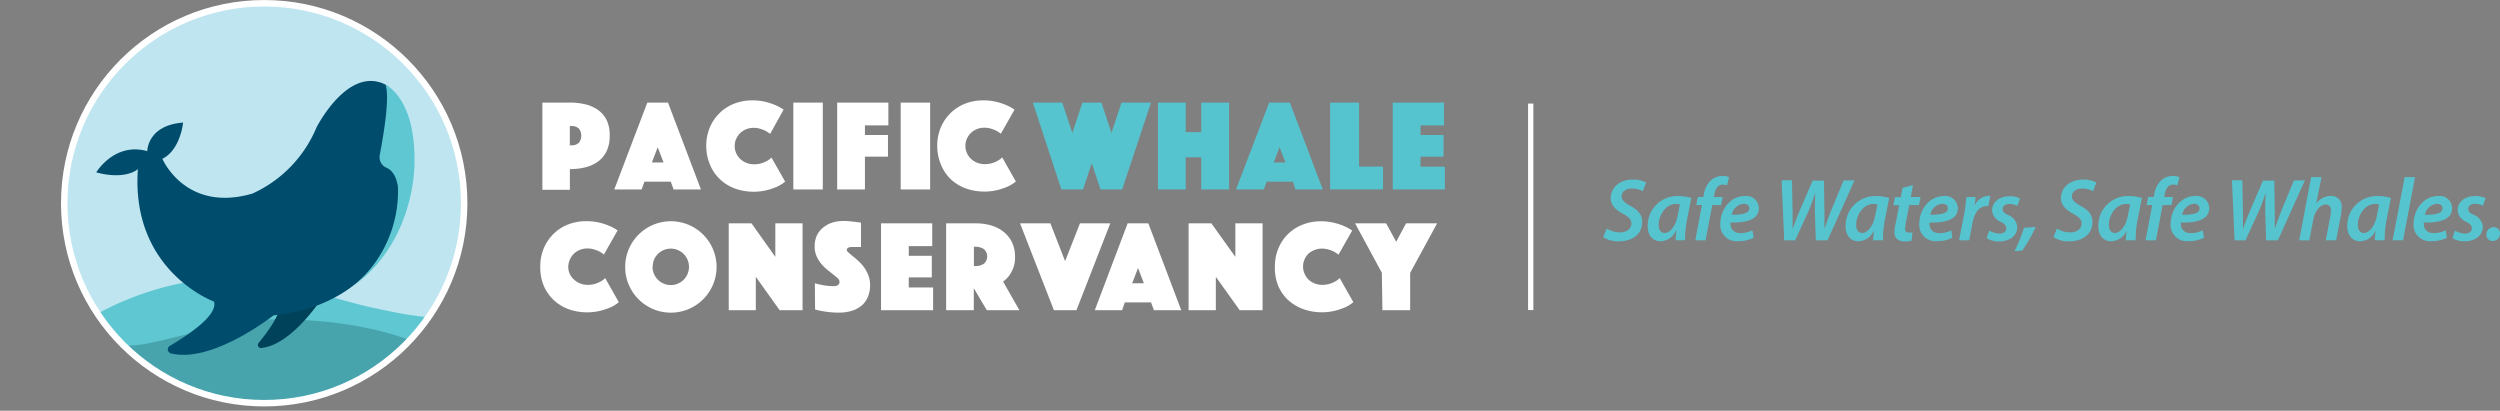 <svg id="Layer_1" data-name="Layer 1" xmlns="http://www.w3.org/2000/svg" xmlns:xlink="http://www.w3.org/1999/xlink" width="482.96" height="79.35" viewBox="0 0 482.96 79.35"><rect x="0" y="0" width="482.96" height="79.35" fill="#808080" stroke="none"/><defs><clipPath id="clip-path" transform="translate(11.78)"><circle cx="39.26" cy="39.26" r="38.63" fill="none"/></clipPath></defs><title>logo-pwc-long</title><circle cx="51.04" cy="39.26" r="38.63" fill="#bee5f0"/><g clip-path="url(#clip-path)"><path d="M-11.78,79.35H90.3V57.42C79,63.89,67.55,60.94,61.09,59.63c-9.68-2-19.06-6.2-29.1-5.94a55.76,55.76,0,0,0-18.73,4A49.48,49.48,0,0,0-11.78,79.35Z" transform="translate(11.78)" fill="#5fc7d1"/><path d="M-11.78,79.35V58.3s8.36,9.7,25.9,8.41c6-.44,17.37-4.89,26.85-5,11.26-.07,22.21,1.58,31.57,6.15A85,85,0,0,1,90.3,79.35Z" transform="translate(11.78)" fill="#47a4ad"/></g><path d="M50.82,57s-6,9.63-12.11,10.22a.59.59,0,0,1-.51-1c2.19-2.66,5-6.64,3.83-8.2" transform="translate(11.78)" fill="#004259"/><path d="M6.81,33.3s3.53-5.89,9.86-4.1c0,0,0-5,6.92-5.52,0,0-.48,5.24-4,7,0,0,4.43,10.45,17.36,6.73a24.21,24.21,0,0,0,12.4-12.76s6-11.94,13.29-8.33c0,0,6.48,3.63,5,18.6,0,0-2,23.53-26.57,26,0,0-11.88,9.38-19.85,7.34a.79.79,0,0,1-.2-1.44c4-2.35,9.33-6.06,8.54-8.56,0,0-16.12-5.89-14.7-25.62C14.86,32.74,12.45,34.82,6.81,33.3Z" transform="translate(11.78)" fill="#004c6d"/><path d="M43.69,59.72" transform="translate(11.78)" fill="none" stroke="#00a4a4" stroke-miterlimit="10" stroke-width="1.08"/><path d="M56.64,55.12a23.83,23.83,0,0,0,8.47-18.83s-.19-3-2.21-3.88A2.21,2.21,0,0,1,61.57,30c.73-3.8,2-11.26,1.12-13.59,0,0,5.92,2.39,5.59,15.48C68.27,31.85,68.42,46.51,56.64,55.12Z" transform="translate(11.78)" fill="#5fc7d1"/><circle cx="51.04" cy="39.26" r="38.63" fill="none" stroke="#fff" stroke-miterlimit="10" stroke-width="1.25"/><path d="M106,26.21a6.6,6.6,0,0,1-.6,3,5.29,5.29,0,0,1-1.65,2,7.09,7.09,0,0,1-2.44,1.11,12.25,12.25,0,0,1-3,.35v4H93V19.82h5.36a12.32,12.32,0,0,1,3,.35,7.07,7.07,0,0,1,2.44,1.11,5.28,5.28,0,0,1,1.65,2A6.61,6.61,0,0,1,106,26.21Zm-7.7,1.86h.23a2,2,0,0,0,1.52-.49,2.25,2.25,0,0,0,0-2.74,2,2,0,0,0-1.52-.49h-.23Z" transform="translate(11.78)" fill="#fff"/><path d="M113.27,19.82h4l6.36,16.78h-5.28l-.55-1.51h-5.08l-.55,1.51h-5.28Zm3.14,11.57-1.13-2.94-1.13,2.94Z" transform="translate(11.78)" fill="#fff"/><path d="M124.66,28.22a9,9,0,0,1,.7-3.63,8.44,8.44,0,0,1,1.91-2.78,8.31,8.31,0,0,1,2.83-1.8,9.49,9.49,0,0,1,3.42-.62,10.66,10.66,0,0,1,2.55.28,12.06,12.06,0,0,1,1.92.63,9.1,9.1,0,0,1,1.61.88L137,25.86a8.93,8.93,0,0,0-.88-.58,8.69,8.69,0,0,0-1-.39,4.43,4.43,0,0,0-1.35-.19,3.67,3.67,0,0,0-1.43.28,3.71,3.71,0,0,0-1.14.75,3.47,3.47,0,0,0-.77,1.12,3.42,3.42,0,0,0-.28,1.37,3.29,3.29,0,0,0,.29,1.37,3.51,3.51,0,0,0,.79,1.12,3.74,3.74,0,0,0,1.18.75,3.88,3.88,0,0,0,1.48.28,4.71,4.71,0,0,0,1.43-.2,5.3,5.3,0,0,0,1.06-.45,3.87,3.87,0,0,0,.88-.65l2.64,4.65a7.49,7.49,0,0,1-1.61,1,13.53,13.53,0,0,1-1.94.65,10.85,10.85,0,0,1-6.21-.34,8.55,8.55,0,0,1-2.87-1.8,8.17,8.17,0,0,1-1.89-2.78A9.22,9.22,0,0,1,124.66,28.22Z" transform="translate(11.78)" fill="#fff"/><path d="M141.48,19.82h5.69V36.6h-5.69Z" transform="translate(11.78)" fill="#fff"/><path d="M149.95,19.82h9.89v4.4h-4.53v1.86h4.45v4.18h-4.45V36.6h-5.36Z" transform="translate(11.78)" fill="#fff"/><path d="M162.22,19.82h5.69V36.6h-5.69Z" transform="translate(11.78)" fill="#fff"/><path d="M169.28,28.22a9,9,0,0,1,.7-3.63,8.44,8.44,0,0,1,1.91-2.78,8.31,8.31,0,0,1,2.82-1.8,9.49,9.49,0,0,1,3.42-.62,10.66,10.66,0,0,1,2.55.28,12.06,12.06,0,0,1,1.92.63,9.1,9.1,0,0,1,1.61.88l-2.64,4.65a8.93,8.93,0,0,0-.88-.58,8.69,8.69,0,0,0-1-.39,4.43,4.43,0,0,0-1.35-.19,3.67,3.67,0,0,0-1.43.28,3.71,3.71,0,0,0-1.14.75,3.47,3.47,0,0,0-.77,1.12,3.42,3.42,0,0,0-.28,1.37,3.29,3.29,0,0,0,.29,1.37,3.51,3.51,0,0,0,.79,1.12,3.74,3.74,0,0,0,1.18.75,3.88,3.88,0,0,0,1.48.28,4.71,4.71,0,0,0,1.43-.2,5.3,5.3,0,0,0,1.06-.45,3.87,3.87,0,0,0,.88-.65l2.64,4.65a7.49,7.49,0,0,1-1.61,1,13.53,13.53,0,0,1-1.94.65,10.85,10.85,0,0,1-6.21-.34,8.55,8.55,0,0,1-2.87-1.8A8.17,8.17,0,0,1,170,31.81,9.22,9.22,0,0,1,169.28,28.22Z" transform="translate(11.78)" fill="#fff"/><path d="M187.75,19.82h5.69l1.94,5.86,1.94-5.86H201l1.94,5.86,1.94-5.86h5.69L205,36.6h-4.18l-1.69-5.08-1.69,5.08h-4.18Z" transform="translate(11.78)" fill="#56c4cf"/><path d="M211.92,19.82h5.36v5.71h3V19.82h5.38V36.6h-5.38V30.39h-3V36.6h-5.36Z" transform="translate(11.78)" fill="#56c4cf"/><path d="M233.4,19.82h4l6.36,16.78h-5.28L238,35.09h-5.08l-.55,1.51H227Zm3.14,11.57-1.13-2.94-1.13,2.94Z" transform="translate(11.78)" fill="#56c4cf"/><path d="M245.18,19.82h5.59V32.19h4.63v4.4H245.18Z" transform="translate(11.78)" fill="#56c4cf"/><path d="M257.28,19.82h9.89v4.4h-4.53v1.86h4.45v4.18h-4.45v1.94h4.7v4.4H257.28Z" transform="translate(11.78)" fill="#56c4cf"/><path d="M92.59,51.55a9,9,0,0,1,.7-3.63,8.44,8.44,0,0,1,1.91-2.78A8.31,8.31,0,0,1,98,43.35a9.49,9.49,0,0,1,3.42-.62A10.66,10.66,0,0,1,104,43a12.06,12.06,0,0,1,1.92.63,9.1,9.1,0,0,1,1.61.88l-2.64,4.65a8.93,8.93,0,0,0-.88-.58,8.69,8.69,0,0,0-1-.39,4.43,4.43,0,0,0-1.35-.19,3.67,3.67,0,0,0-1.43.28A3.71,3.71,0,0,0,99.1,49a3.47,3.47,0,0,0-.77,1.12A3.42,3.42,0,0,0,98,51.55a3.29,3.29,0,0,0,.29,1.37A3.51,3.51,0,0,0,99.1,54a3.74,3.74,0,0,0,1.18.75,3.88,3.88,0,0,0,1.48.28,4.71,4.71,0,0,0,1.43-.2,5.3,5.3,0,0,0,1.06-.45,3.87,3.87,0,0,0,.88-.65l2.64,4.65a7.49,7.49,0,0,1-1.61,1,13.53,13.53,0,0,1-1.94.65A10.85,10.85,0,0,1,98,59.71a8.55,8.55,0,0,1-2.87-1.8,8.17,8.17,0,0,1-1.89-2.78A9.22,9.22,0,0,1,92.59,51.55Z" transform="translate(11.78)" fill="#fff"/><path d="M109,51.55a8.57,8.57,0,0,1,.69-3.42,8.83,8.83,0,1,1,0,6.88A8.56,8.56,0,0,1,109,51.55Zm5.28,0a3.42,3.42,0,0,0,.28,1.37,3.52,3.52,0,1,0,0-2.74,3.42,3.42,0,0,0-.24,1.37Z" transform="translate(11.78)" fill="#fff"/><path d="M129,43.15h4.4L138,49.62V43.15h5.26V59.92h-4.43l-4.6-6.44v6.44H129Z" transform="translate(11.78)" fill="#fff"/><path d="M145.64,54.72a8.11,8.11,0,0,0,1.16.28,9.26,9.26,0,0,0,1.15.2,11,11,0,0,0,1.29.08q1.16,0,1.16-.86a1,1,0,0,0-.35-.67,10.67,10.67,0,0,0-.89-.75L148,52.08a8.42,8.42,0,0,1-1.16-1.16,6,6,0,0,1-.89-1.47,4.69,4.69,0,0,1-.35-1.87,4.83,4.83,0,0,1,.43-2.09A4.19,4.19,0,0,1,147.2,44,5.35,5.35,0,0,1,149,43a7.36,7.36,0,0,1,2.18-.31,11.68,11.68,0,0,1,1.21.06l1.08.11,1.08.15v4.7l-.45,0h-1.36a2.34,2.34,0,0,0-.43.06.89.89,0,0,0-.35.18.44.44,0,0,0-.15.35c0,.13.11.3.34.5s.5.44.83.7.69.58,1.08.93a7.45,7.45,0,0,1,1.08,1.21,7.06,7.06,0,0,1,.83,1.54,5.14,5.14,0,0,1,.34,1.91,6,6,0,0,1-.35,2.07,4.42,4.42,0,0,1-1.09,1.69,5.24,5.24,0,0,1-1.9,1.13,8.16,8.16,0,0,1-2.74.41,16.48,16.48,0,0,1-1.77-.09c-.55-.06-1-.13-1.45-.21a12.24,12.24,0,0,1-1.33-.3Z" transform="translate(11.78)" fill="#fff"/><path d="M158.42,43.15h9.89v4.4h-4.53v1.86h4.45v4.18h-4.45v1.94h4.7v4.4H158.42Z" transform="translate(11.78)" fill="#fff"/><path d="M171,43.15h5.79a10,10,0,0,1,3,.43,7,7,0,0,1,2.38,1.26,5.78,5.78,0,0,1,1.57,2,6.59,6.59,0,0,1,.57,2.81,5.75,5.75,0,0,1-.35,2.14,6.52,6.52,0,0,1-.78,1.46A5.4,5.4,0,0,1,182,54.39l3.15,5.54h-6.29l-2.52-4.25v4.25H171Zm5.36,8.25h.28a2.94,2.94,0,0,0,1.62-.43,1.87,1.87,0,0,0,0-2.87,2.94,2.94,0,0,0-1.62-.43h-.28Z" transform="translate(11.78)" fill="#fff"/><path d="M191.14,43.15l2.84,7.3,2.87-7.3h5.86l-6.54,16.78h-4.35l-6.54-16.78Z" transform="translate(11.78)" fill="#fff"/><path d="M206.06,43.15h4l6.36,16.78h-5.28l-.55-1.51h-5.08L205,59.92h-5.28Zm3.14,11.57-1.13-2.94-1.13,2.94Z" transform="translate(11.78)" fill="#fff"/><path d="M217.84,43.15h4.4l4.63,6.47V43.15h5.26V59.92H227.7l-4.6-6.44v6.44h-5.26Z" transform="translate(11.78)" fill="#fff"/><path d="M234.51,51.55a9,9,0,0,1,.7-3.63,8.44,8.44,0,0,1,1.91-2.78,8.31,8.31,0,0,1,2.82-1.77,9.49,9.49,0,0,1,3.42-.62,10.66,10.66,0,0,1,2.55.28,12.06,12.06,0,0,1,1.92.63,9.1,9.1,0,0,1,1.61.88l-2.64,4.65a8.93,8.93,0,0,0-.88-.58,8.69,8.69,0,0,0-1-.39,4.43,4.43,0,0,0-1.35-.19,3.67,3.67,0,0,0-1.43.28A3.71,3.71,0,0,0,241,49a3.47,3.47,0,0,0-.77,1.12,3.42,3.42,0,0,0-.28,1.37,3.29,3.29,0,0,0,.29,1.37A3.51,3.51,0,0,0,241,54a3.74,3.74,0,0,0,1.18.75,3.88,3.88,0,0,0,1.48.28,4.71,4.71,0,0,0,1.43-.2,5.3,5.3,0,0,0,1.06-.45,3.87,3.87,0,0,0,.88-.65l2.64,4.65a7.49,7.49,0,0,1-1.61,1,13.53,13.53,0,0,1-1.94.65,10.85,10.85,0,0,1-6.21-.34A8.55,8.55,0,0,1,237,57.9a8.17,8.17,0,0,1-1.89-2.78A9.22,9.22,0,0,1,234.51,51.55Z" transform="translate(11.78)" fill="#fff"/><path d="M255.17,52.69,250,43.15h6l1.94,3.55,1.91-3.55h6l-5.21,9.56v7.22h-5.36Z" transform="translate(11.78)" fill="#fff"/><path d="M298.61,44.15a4.87,4.87,0,0,0,2.61.74c1.12,0,2.15-.6,2.15-1.72,0-.76-.5-1.27-1.63-1.87-1.34-.72-2.35-1.65-2.35-3,0-2.22,1.92-3.61,4.26-3.61a5.15,5.15,0,0,1,2.58.58l-.65,1.67a4.35,4.35,0,0,0-2.1-.52c-1.27,0-2,.74-2,1.51s.65,1.26,1.74,1.87c1.41.74,2.25,1.67,2.25,3.08,0,2.32-1.87,3.74-4.47,3.74a5.33,5.33,0,0,1-3.07-.81Z" transform="translate(11.78)" fill="#56c4cf"/><path d="M311.93,46.42c0-.5.09-1.17.15-1.89H312a3.35,3.35,0,0,1-3,2.08c-1.49,0-2.47-1.17-2.47-2.85a5.73,5.73,0,0,1,5.57-5.89h.32a8.88,8.88,0,0,1,2.53.38l-.86,4.36a19.43,19.43,0,0,0-.34,3.81Zm.83-6.92a3.34,3.34,0,0,0-.83-.09c-1.86,0-3.28,2.08-3.28,4,0,.88.33,1.6,1.2,1.6s2.06-1.17,2.46-3.3Z" transform="translate(11.78)" fill="#56c4cf"/><path d="M315.73,46.42,317,39.6h-1.08l.29-1.55h1.08l.09-.43a4.79,4.79,0,0,1,1.39-2.82A3.37,3.37,0,0,1,321,34a2.81,2.81,0,0,1,1.24.22l-.38,1.58a2.11,2.11,0,0,0-.81-.14c-1,0-1.48.88-1.67,2l-.07.4H321l-.29,1.55H319l-1.29,6.82Z" transform="translate(11.78)" fill="#56c4cf"/><path d="M327,45.94a6.73,6.73,0,0,1-3,.65,3.14,3.14,0,0,1-3.44-3.45c0-2.53,1.86-5.27,4.74-5.27a2.4,2.4,0,0,1,2.7,2.35c0,2.15-2.25,2.83-5.48,2.77a2.32,2.32,0,0,0,.22,1.18,1.85,1.85,0,0,0,1.72.86,4.94,4.94,0,0,0,2.3-.55Zm-1.91-6.58a2.58,2.58,0,0,0-2.32,2.13c2.06,0,3.39-.26,3.39-1.25,0-.55-.44-.88-1.08-.88Z" transform="translate(11.78)" fill="#56c4cf"/><path d="M332.9,46.42l-.5-11.58h2l.12,6c0,1.44,0,2.51,0,3.42h0c.36-1,.7-2,1.29-3.37l2.59-6h2.18l.09,5.84c0,1.44,0,2.53,0,3.49h0c.38-1.1.76-2.2,1.22-3.37l2.49-6h2.11l-5.22,11.58H339l-.17-5.58c0-1.34,0-2.28.07-3.61h0c-.39,1.19-.75,2.27-1.29,3.52L335,46.44Z" transform="translate(11.78)" fill="#56c4cf"/><path d="M350.08,46.42c0-.5.09-1.17.15-1.89h0a3.35,3.35,0,0,1-3,2.08c-1.49,0-2.47-1.17-2.47-2.85a5.73,5.73,0,0,1,5.57-5.89h.32a8.88,8.88,0,0,1,2.53.38l-.86,4.36a19.43,19.43,0,0,0-.34,3.81Zm.83-6.92a3.34,3.34,0,0,0-.83-.09c-1.86,0-3.28,2.08-3.28,4,0,.88.33,1.6,1.2,1.6s2.06-1.17,2.46-3.3Z" transform="translate(11.78)" fill="#56c4cf"/><path d="M357.78,35.76l-.43,2.3h1.89l-.31,1.55h-1.87L356.4,43a7.49,7.49,0,0,0-.14,1.18.65.65,0,0,0,.55.74H357a4.34,4.34,0,0,0,.69,0l-.19,1.56a4.55,4.55,0,0,1-1.3.17c-1.38,0-2-.76-2-1.72a6.9,6.9,0,0,1,.19-1.56l.72-3.73H354l.29-1.55h1.13l.34-1.8Z" transform="translate(11.78)" fill="#56c4cf"/><path d="M365.36,45.94a6.73,6.73,0,0,1-3,.65A3.14,3.14,0,0,1,359,43.15c0-2.53,1.86-5.27,4.74-5.27a2.4,2.4,0,0,1,2.7,2.35c0,2.15-2.25,2.83-5.48,2.77a2.32,2.32,0,0,0,.22,1.18,1.85,1.85,0,0,0,1.72.86,4.94,4.94,0,0,0,2.3-.55Zm-1.91-6.58a2.58,2.58,0,0,0-2.32,2.13c2.06,0,3.39-.26,3.39-1.25,0-.55-.43-.88-1.07-.88Z" transform="translate(11.78)" fill="#56c4cf"/><path d="M366.68,46.42l1-5.15c.22-1.18.33-2.46.43-3.21h1.74c0,.57-.1,1.15-.19,1.77h0a3.08,3.08,0,0,1,2.63-2h.43l-.4,2a2.35,2.35,0,0,0-.38,0c-1.43,0-2.34,1.44-2.66,3.23l-.64,3.37Z" transform="translate(11.78)" fill="#56c4cf"/><path d="M372.52,44.56a4.56,4.56,0,0,0,2,.57c.81,0,1.29-.48,1.29-1s-.27-.86-1.1-1.29a2.57,2.57,0,0,1-1.65-2.18c0-1.62,1.41-2.75,3.39-2.75a4.17,4.17,0,0,1,2,.43l-.52,1.44a3.35,3.35,0,0,0-1.56-.38c-.76,0-1.27.41-1.27,1s.38.79,1.08,1.15a2.72,2.72,0,0,1,1.74,2.25c0,1.84-1.55,2.85-3.56,2.85A4.32,4.32,0,0,1,372,46Z" transform="translate(11.78)" fill="#56c4cf"/><path d="M377.4,48.51a29.83,29.83,0,0,0,1.82-4.5l2.25-.17a26.73,26.73,0,0,1-2.59,4.57Z" transform="translate(11.78)" fill="#56c4cf"/><path d="M385.59,44.15a4.87,4.87,0,0,0,2.61.74c1.12,0,2.15-.6,2.15-1.72,0-.76-.5-1.27-1.63-1.87-1.34-.72-2.35-1.65-2.35-3,0-2.22,1.92-3.61,4.26-3.61a5.15,5.15,0,0,1,2.58.58l-.65,1.67a4.35,4.35,0,0,0-2.1-.52c-1.27,0-2,.74-2,1.51s.65,1.26,1.74,1.87c1.41.74,2.25,1.67,2.25,3.08,0,2.32-1.87,3.74-4.47,3.74a5.33,5.33,0,0,1-3.07-.81Z" transform="translate(11.78)" fill="#56c4cf"/><path d="M398.9,46.42c0-.5.09-1.17.15-1.89h0a3.35,3.35,0,0,1-3,2.08c-1.49,0-2.47-1.17-2.47-2.85a5.73,5.73,0,0,1,5.57-5.89h.32a8.88,8.88,0,0,1,2.53.38l-.86,4.36a19.43,19.43,0,0,0-.34,3.81Zm.83-6.92a3.34,3.34,0,0,0-.83-.09c-1.86,0-3.28,2.08-3.28,4,0,.88.33,1.6,1.2,1.6s2.06-1.17,2.46-3.3Z" transform="translate(11.78)" fill="#56c4cf"/><path d="M402.71,46.42,404,39.6h-1.08l.29-1.55h1.08l.09-.43a4.79,4.79,0,0,1,1.39-2.82A3.37,3.37,0,0,1,408,34a2.81,2.81,0,0,1,1.24.22l-.38,1.58a2.11,2.11,0,0,0-.81-.14c-1,0-1.48.88-1.67,2l-.07.4H408l-.29,1.55H406l-1.29,6.82Z" transform="translate(11.78)" fill="#56c4cf"/><path d="M414,45.94a6.73,6.73,0,0,1-3,.65,3.14,3.14,0,0,1-3.44-3.45c0-2.53,1.86-5.27,4.74-5.27a2.4,2.4,0,0,1,2.7,2.35c0,2.15-2.25,2.83-5.48,2.77a2.3,2.3,0,0,0,.22,1.18,1.85,1.85,0,0,0,1.72.86,4.94,4.94,0,0,0,2.3-.55Zm-1.91-6.58a2.58,2.58,0,0,0-2.32,2.13c2.06,0,3.39-.26,3.39-1.25a1,1,0,0,0-1.09-.88Z" transform="translate(11.78)" fill="#56c4cf"/><path d="M419.9,46.42l-.5-11.58h2l.12,6c0,1.44,0,2.51,0,3.42h0c.36-1,.7-2,1.29-3.37l2.59-6h2.18l.09,5.84c0,1.44,0,2.53,0,3.49h0c.38-1.1.76-2.2,1.22-3.37l2.49-6h2.11l-5.22,11.58H426l-.17-5.58c0-1.34,0-2.28.07-3.61h0c-.39,1.19-.75,2.27-1.29,3.52L422,46.44Z" transform="translate(11.78)" fill="#56c4cf"/><path d="M432.39,46.42l2.3-12.2h2l-1,5.08h0a3.52,3.52,0,0,1,2.8-1.44,2,2,0,0,1,2.1,2.25,9,9,0,0,1-.14,1.48l-.93,4.83h-2l.89-4.69a6.82,6.82,0,0,0,.1-1.1c0-.64-.29-1.13-1-1.13-1,0-2.08,1.17-2.41,2.94l-.76,4Z" transform="translate(11.78)" fill="#56c4cf"/><path d="M447,46.42c0-.5.09-1.17.15-1.89h0a3.35,3.35,0,0,1-3,2.08c-1.49,0-2.47-1.17-2.47-2.85a5.73,5.73,0,0,1,5.57-5.89h.32a8.88,8.88,0,0,1,2.53.38l-.86,4.36a19.43,19.43,0,0,0-.34,3.81Zm.83-6.92a3.34,3.34,0,0,0-.83-.09c-1.86,0-3.28,2.08-3.28,4,0,.88.33,1.6,1.2,1.6s2.06-1.17,2.46-3.3Z" transform="translate(11.78)" fill="#56c4cf"/><path d="M450.43,46.42l2.34-12.2h2l-2.32,12.2Z" transform="translate(11.78)" fill="#56c4cf"/><path d="M460.93,45.94a6.73,6.73,0,0,1-3,.65,3.14,3.14,0,0,1-3.44-3.45c0-2.53,1.86-5.27,4.74-5.27a2.4,2.4,0,0,1,2.7,2.35c0,2.15-2.25,2.83-5.48,2.77a2.32,2.32,0,0,0,.22,1.18,1.85,1.85,0,0,0,1.72.86,4.94,4.94,0,0,0,2.3-.55ZM459,39.37a2.58,2.58,0,0,0-2.32,2.13c2.06,0,3.39-.26,3.39-1.25C460.08,39.69,459.65,39.37,459,39.37Z" transform="translate(11.78)" fill="#56c4cf"/><path d="M462.46,44.56a4.56,4.56,0,0,0,2,.57c.81,0,1.29-.48,1.29-1s-.27-.86-1.1-1.29A2.57,2.57,0,0,1,463,40.62c0-1.62,1.41-2.75,3.39-2.75a4.17,4.17,0,0,1,2,.43l-.52,1.44a3.35,3.35,0,0,0-1.56-.38c-.76,0-1.27.41-1.27,1s.38.79,1.08,1.15a2.72,2.72,0,0,1,1.74,2.25c0,1.84-1.55,2.85-3.56,2.85A4.32,4.32,0,0,1,462,46Z" transform="translate(11.78)" fill="#56c4cf"/><path d="M468.55,45.37a1.42,1.42,0,0,1,1.36-1.48H470A1.19,1.19,0,0,1,471.18,45s0,.08,0,.11a1.4,1.4,0,0,1-1.36,1.44h-.07a1.17,1.17,0,0,1-1.2-1.14S468.54,45.4,468.55,45.37Z" transform="translate(11.78)" fill="#56c4cf"/><rect x="295.2" y="20.01" width="1.02" height="39.89" fill="#fff"/></svg>